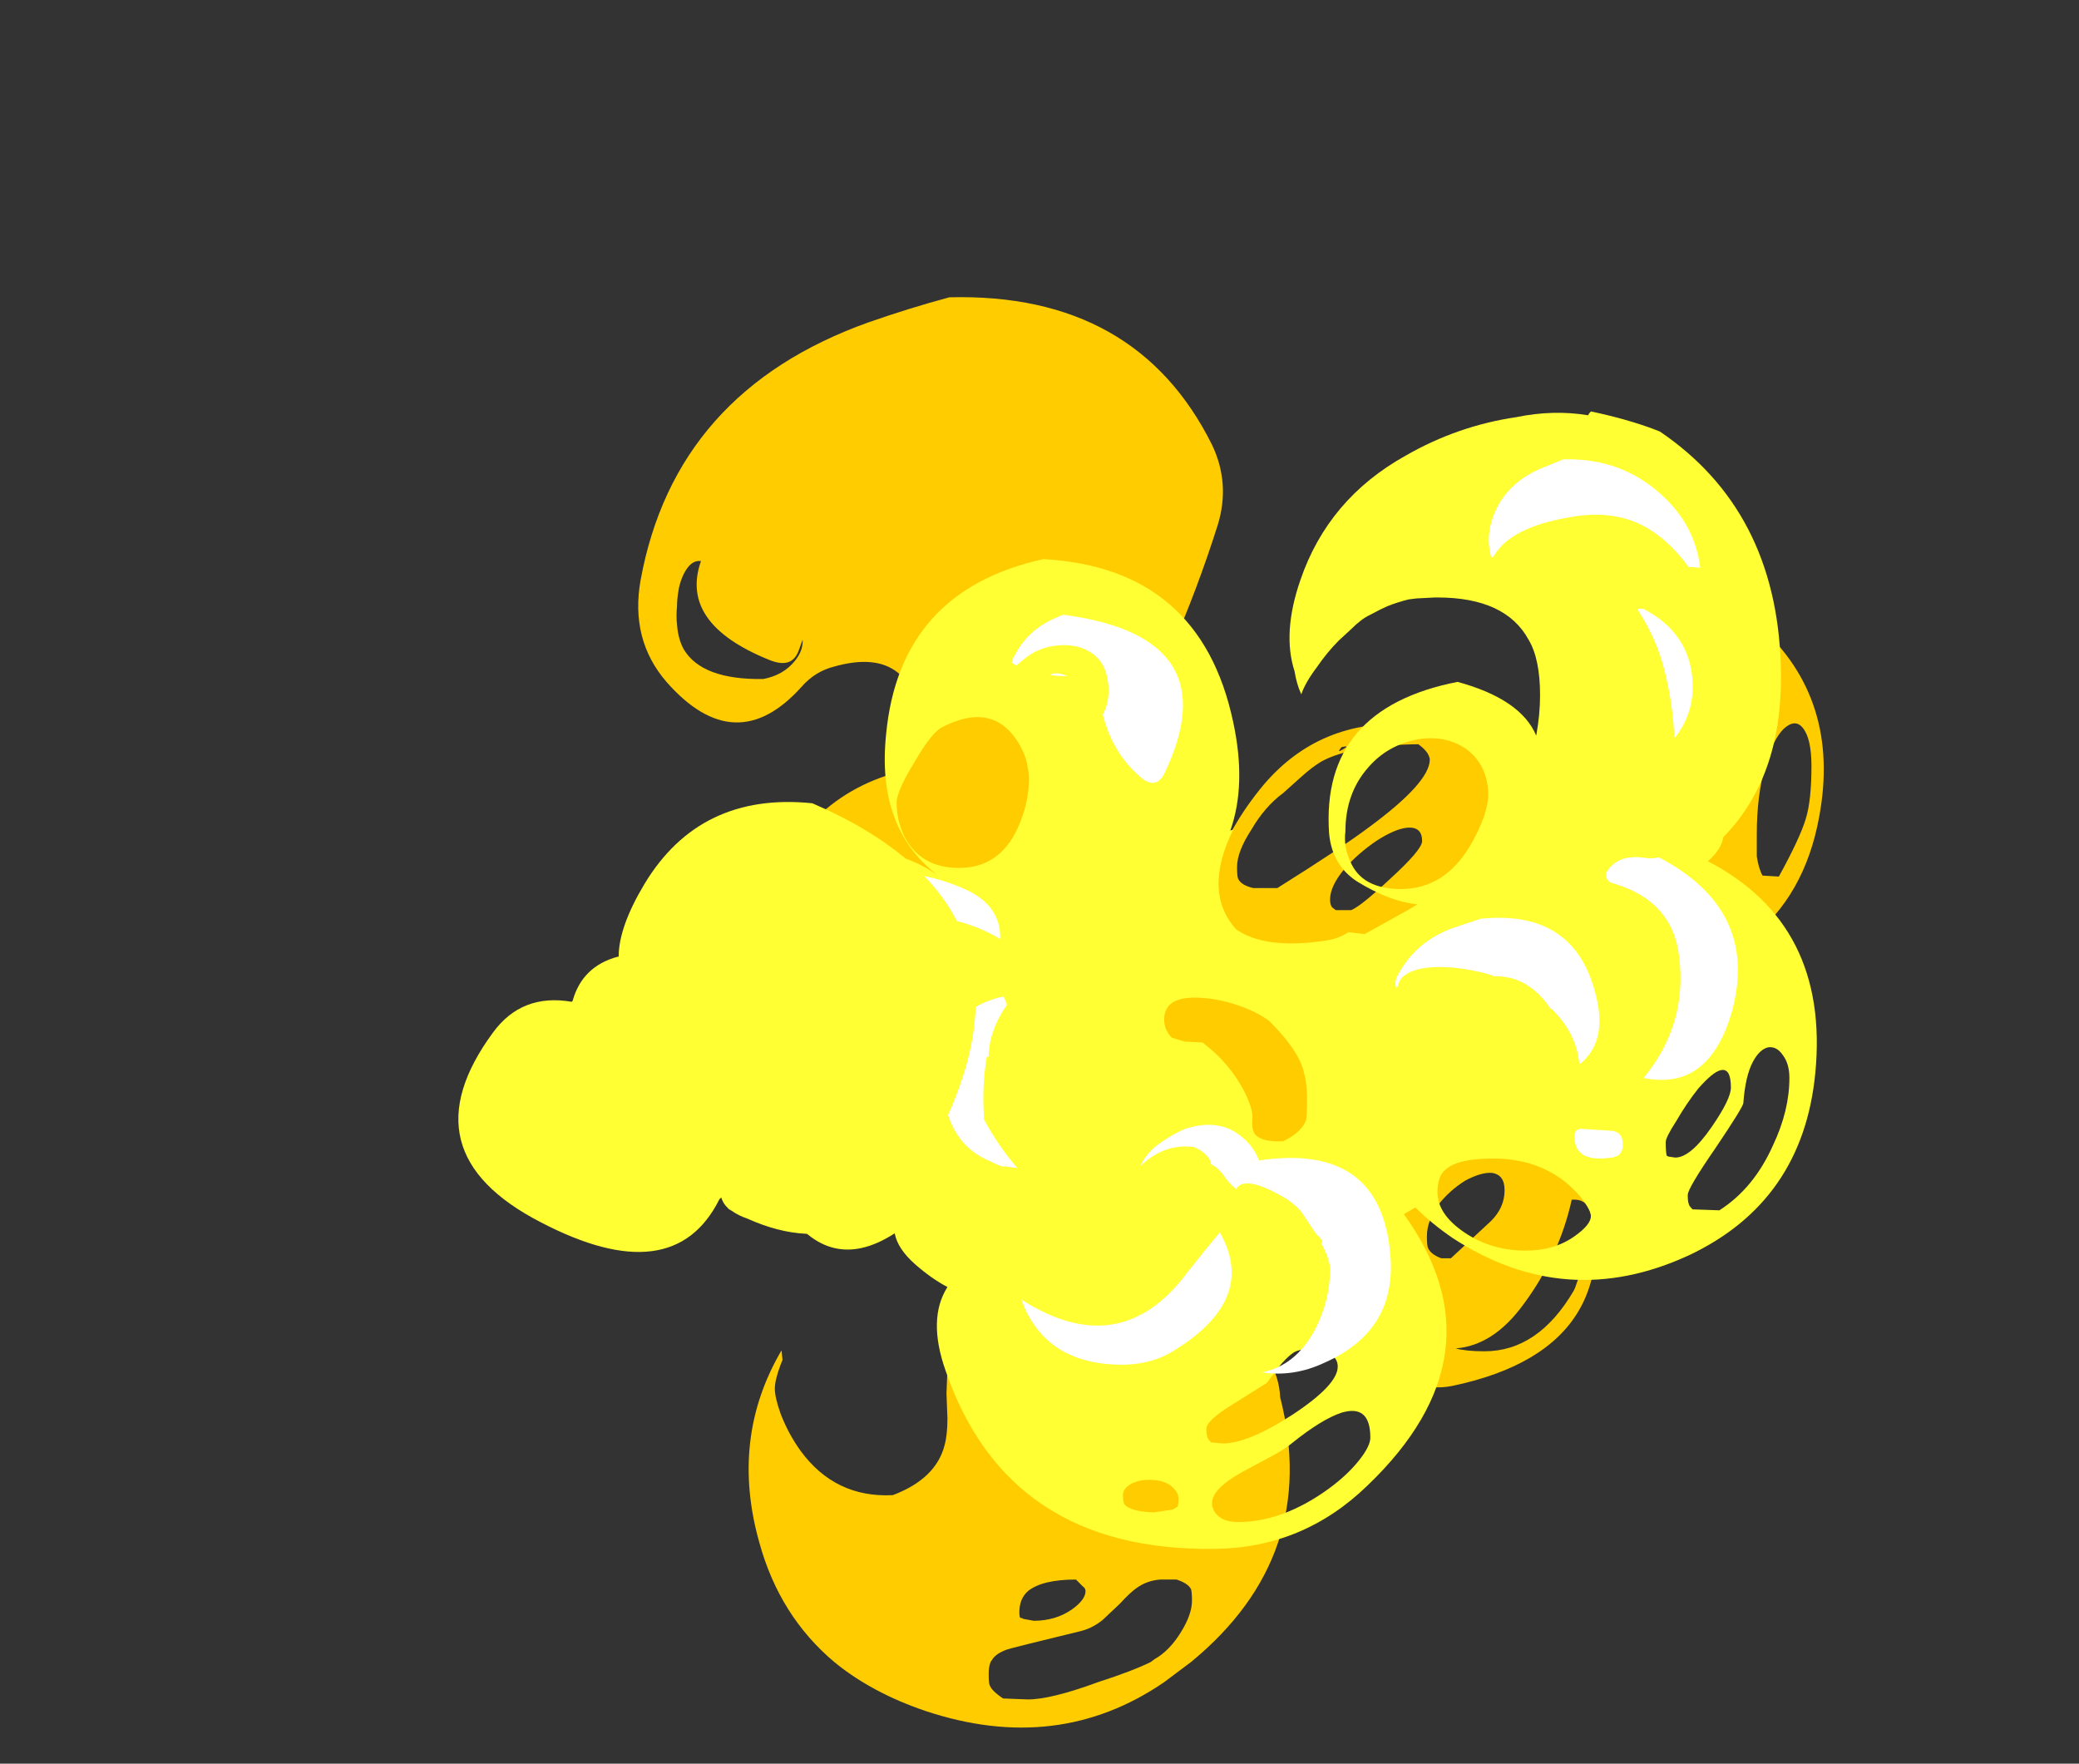 <?xml version="1.0" encoding="UTF-8" standalone="no"?>
<svg xmlns:ffdec="https://www.free-decompiler.com/flash" xmlns:xlink="http://www.w3.org/1999/xlink" ffdec:objectType="frame" height="643.65px" width="758.8px" xmlns="http://www.w3.org/2000/svg">
  <rect width="100%" height="100%" fill="#333333" stroke="none"/>
  <g transform="matrix(1.0, 0.0, 0.0, 1.0, 287.7, 436.45)">
    <use ffdec:characterId="3671" height="74.55" transform="matrix(7.0, 0.0, 0.0, 7.0, -54.6, -327.95)" width="61.8" xlink:href="#shape0"/>
    <use ffdec:characterId="2258" height="23.45" transform="matrix(7.0, 0.0, 0.0, 7.0, -120.35, -143.65)" width="26.95" xlink:href="#shape1"/>
  </g>
  <defs>
    <g id="shape0" transform="matrix(1.0, 0.0, 0.0, 1.0, 7.8, 46.85)">
      <path d="M8.4 -46.85 Q18.15 -47.1 22.1 -39.15 23.05 -37.15 22.4 -35.0 20.3 -28.35 16.8 -22.2 L22.15 -16.85 Q23.0 -19.3 24.8 -21.45 27.7 -24.85 32.35 -24.6 35.6 -24.1 38.05 -21.85 L35.0 -15.45 29.15 -9.6 28.55 -4.5 Q27.85 -1.85 25.7 -1.15 L25.55 -1.8 25.55 -2.05 Q24.3 -2.4 23.05 -3.05 22.5 -3.3 22.3 -3.9 L18.35 -7.7 21.3 -12.4 6.5 -12.85 Q9.35 -10.45 8.9 -5.85 8.6 -2.55 5.9 -0.9 L4.35 -1.1 Q-1.7 -6.1 2.45 -12.75 L3.5 -13.65 Q1.1 -14.5 0.65 -16.25 L1.15 -14.55 Q-1.85 -16.45 1.25 -19.5 3.1 -21.4 5.75 -22.1 L7.0 -24.05 Q6.65 -28.8 2.4 -27.6 1.4 -27.35 0.7 -26.55 -2.75 -22.7 -6.35 -26.8 -8.25 -29.0 -7.7 -32.1 -5.9 -41.95 4.2 -45.55 6.35 -46.3 8.4 -46.85 M0.75 -29.0 L0.55 -28.45 Q0.2 -27.45 -1.0 -27.95 -5.7 -29.85 -4.55 -33.1 -4.95 -33.15 -5.25 -32.75 -5.55 -32.35 -5.7 -31.7 -5.8 -31.15 -5.8 -30.75 -5.85 -30.2 -5.8 -29.8 -5.75 -29.05 -5.45 -28.5 -4.5 -26.9 -1.3 -26.95 -0.25 -27.15 0.35 -27.9 0.75 -28.4 0.75 -28.9 L0.75 -29.0 M2.2 -9.9 Q1.5 -9.65 1.35 -9.2 1.25 -9.05 1.25 -8.45 1.5 -7.1 2.0 -5.8 2.9 -3.15 4.05 -3.15 4.35 -3.15 4.5 -3.75 4.6 -4.2 4.6 -4.6 4.6 -6.05 4.25 -7.2 3.85 -8.6 2.85 -9.9 L2.2 -9.9 M28.35 -15.05 L28.55 -14.9 29.35 -14.9 Q29.85 -15.1 31.35 -16.5 33.05 -18.05 33.05 -18.5 33.05 -19.25 32.3 -19.2 31.65 -19.15 30.65 -18.5 29.7 -17.85 29.0 -17.05 28.25 -16.15 28.25 -15.45 28.25 -15.2 28.35 -15.05 M33.35 -23.05 Q33.2 -23.3 32.85 -23.55 29.35 -23.5 27.8 -22.65 27.3 -22.35 26.75 -21.85 L25.8 -21.0 Q24.85 -20.3 24.15 -19.1 23.4 -17.95 23.4 -17.15 23.4 -16.7 23.45 -16.55 23.6 -16.2 24.25 -16.05 L25.5 -16.05 Q28.85 -18.15 30.25 -19.2 33.45 -21.55 33.45 -22.75 33.45 -22.85 33.35 -23.05 M28.85 -23.4 Q28.55 -23.05 28.95 -23.3 29.3 -23.5 28.85 -23.4 M34.6 -4.0 L40.9 -3.25 Q41.15 -3.25 41.35 -3.5 L41.65 -3.6 Q41.85 -3.55 42.05 -3.45 L41.85 -2.2 41.45 -1.55 Q44.35 7.85 34.65 9.9 32.15 10.4 31.35 7.85 29.2 1.1 34.1 -4.05 L34.6 -4.0 M36.7 -1.2 Q36.15 -1.25 35.3 -0.8 34.5 -0.3 33.9 0.45 33.3 1.3 33.3 2.1 33.3 2.55 33.35 2.7 33.5 3.05 34.05 3.25 L34.55 3.25 36.65 1.3 Q37.35 0.6 37.35 -0.3 37.35 -1.1 36.7 -1.2 M50.6 -29.75 Q54.9 -25.9 53.75 -19.75 53.0 -15.65 50.15 -13.4 L48.9 -15.35 Q48.75 -14.85 48.25 -14.6 L47.4 -14.7 Q47.45 -18.3 48.7 -21.9 L50.6 -29.75 M41.5 3.25 L41.9 1.5 Q41.9 0.1 40.85 0.2 40.2 3.15 38.3 5.7 36.75 7.8 34.8 7.95 35.35 8.1 36.3 8.1 39.1 8.1 40.95 4.95 41.1 4.7 41.5 3.25 M53.35 -22.4 Q53.35 -23.85 52.9 -24.4 52.5 -24.9 51.9 -24.35 51.35 -23.8 50.95 -22.45 50.5 -20.9 50.5 -18.85 50.5 -18.0 50.5 -17.7 50.6 -17.05 50.8 -16.7 L51.65 -16.65 Q52.75 -18.65 53.05 -19.65 53.35 -20.6 53.35 -22.4 M25.65 10.5 Q27.75 18.75 21.0 24.3 L19.6 25.35 Q14.05 29.15 7.15 26.85 4.35 25.9 2.4 24.3 -0.45 21.9 -1.5 18.1 -3.05 12.65 -0.35 8.05 L-0.3 8.55 -0.4 8.8 Q-0.7 9.6 -0.7 10.05 -0.7 10.5 -0.4 11.35 0.0 12.4 0.65 13.3 2.45 15.75 5.45 15.6 7.7 14.75 8.15 13.0 8.3 12.45 8.3 11.6 L8.25 10.3 8.3 9.0 8.55 4.0 9.75 7.3 Q11.75 4.75 15.65 4.65 19.9 4.7 23.35 6.95 L25.05 8.55 Q25.6 9.45 25.65 10.5 M15.0 20.0 Q13.25 20.0 12.5 20.6 12.05 21.0 12.05 21.7 12.05 21.95 12.1 22.0 12.2 22.0 12.25 22.05 L12.8 22.15 Q13.95 22.15 14.8 21.55 15.5 21.05 15.5 20.6 15.5 20.45 15.35 20.35 L15.0 20.0 M10.5 25.5 Q10.6 25.8 11.2 26.2 L12.5 26.25 Q13.7 26.25 16.15 25.35 18.0 24.75 18.9 24.3 L19.1 24.15 Q19.9 23.7 20.5 22.7 21.05 21.8 21.05 21.1 21.05 20.65 21.0 20.5 20.85 20.2 20.25 20.0 L19.4 20.0 Q18.7 20.05 18.15 20.45 17.8 20.7 17.3 21.25 L16.4 22.1 Q15.85 22.55 15.2 22.7 11.7 23.55 11.4 23.65 10.85 23.85 10.65 24.15 L10.55 24.3 Q10.45 24.55 10.45 24.9 10.45 25.4 10.5 25.5" fill="#ffcc00" fill-rule="evenodd" stroke="none"/>
      <path d="M30.35 -30.3 Q29.9 -30.1 29.35 -29.55 L28.7 -28.95 Q28.1 -28.35 27.55 -27.55 26.95 -26.75 26.75 -26.15 26.5 -26.7 26.4 -27.35 25.75 -29.35 26.7 -32.1 28.15 -36.35 32.2 -38.6 34.9 -40.15 37.95 -40.6 39.9 -41.0 41.7 -40.7 41.75 -40.8 41.85 -40.9 43.75 -40.5 45.2 -39.95 L45.45 -39.85 Q51.5 -35.75 51.75 -27.7 51.95 -21.95 48.75 -18.7 48.65 -18.05 47.95 -17.45 54.3 -14.15 53.55 -6.4 52.9 0.3 46.95 3.1 40.55 6.05 34.65 2.2 33.55 1.45 32.7 0.6 L32.1 0.95 Q37.35 8.25 30.2 15.1 26.85 18.35 22.25 18.4 11.45 18.55 8.2 9.1 7.25 6.4 8.3 4.75 7.45 4.3 6.6 3.55 5.7 2.75 5.55 1.95 2.0 4.25 -0.4 0.3 -1.0 -0.7 -0.65 -1.7 L-0.45 -1.7 0.0 -2.1 Q0.25 -1.95 0.55 -1.9 1.25 -1.35 2.2 -1.35 3.75 -1.35 4.6 -3.15 5.15 -4.35 5.15 -5.4 5.15 -7.55 4.15 -8.65 3.25 -9.65 1.9 -9.65 0.65 -9.7 -0.35 -8.9 -1.3 -8.15 -1.35 -7.0 -1.5 -6.65 -1.6 -6.25 -3.5 -8.05 -3.65 -11.1 -3.8 -14.2 -1.4 -16.3 0.35 -17.85 2.7 -18.0 5.55 -18.25 7.75 -16.75 4.6 -19.2 5.1 -24.05 5.8 -31.55 13.3 -33.2 21.5 -32.75 23.2 -24.7 23.9 -21.45 23.05 -19.05 L23.2 -19.1 Q21.6 -15.85 23.35 -13.9 24.85 -12.85 27.95 -13.3 28.7 -13.4 29.2 -13.75 L30.05 -13.65 32.3 -14.9 32.8 -15.2 Q31.35 -15.35 29.65 -16.4 28.35 -17.25 28.2 -18.9 27.75 -25.4 34.9 -26.8 38.2 -25.9 39.0 -24.0 39.2 -25.1 39.2 -26.1 39.2 -28.0 38.6 -29.0 37.4 -31.2 33.85 -31.2 L33.7 -31.2 32.75 -31.15 32.35 -31.1 Q31.75 -30.95 31.25 -30.75 30.9 -30.6 30.35 -30.3 M45.9 -2.05 L46.25 -2.0 Q47.05 -2.0 48.15 -3.6 49.15 -5.05 49.15 -5.65 49.15 -6.7 48.6 -6.55 48.2 -6.45 47.45 -5.6 46.85 -4.85 46.3 -3.9 45.75 -3.05 45.75 -2.8 45.75 -2.35 45.8 -2.1 L45.9 -2.05 M34.3 -1.4 Q33.85 -1.05 33.85 -0.2 33.85 0.95 35.25 1.9 36.65 2.85 38.45 2.85 39.95 2.85 41.0 2.1 41.85 1.5 41.85 1.05 41.85 0.8 41.5 0.3 41.15 -0.2 40.55 -0.7 39.0 -1.95 36.75 -1.95 34.95 -1.95 34.3 -1.4 M35.55 -18.25 Q36.0 -19.0 36.3 -19.85 36.5 -20.55 36.5 -20.85 36.5 -22.45 35.35 -23.3 34.25 -24.05 32.8 -23.8 31.25 -23.5 30.25 -22.35 29.05 -21.0 29.05 -19.0 28.95 -18.2 29.3 -17.45 29.9 -16.0 31.95 -16.0 34.2 -16.0 35.55 -18.25 M20.65 -8.05 L21.6 -8.0 Q23.05 -6.9 23.8 -5.4 24.25 -4.5 24.2 -4.0 24.15 -3.45 24.35 -3.2 24.7 -2.8 25.8 -2.85 26.75 -3.3 27.0 -3.95 27.05 -4.15 27.05 -5.1 27.05 -6.25 26.65 -7.1 26.2 -8.0 25.1 -9.1 24.6 -9.5 23.7 -9.85 22.75 -10.2 21.85 -10.3 19.6 -10.55 19.6 -9.2 19.6 -8.65 20.0 -8.25 L20.65 -8.05 M12.4 -22.75 Q12.15 -23.5 11.7 -24.05 10.4 -25.65 8.05 -24.45 7.5 -24.2 6.6 -22.65 5.65 -21.1 5.65 -20.5 5.65 -19.6 6.05 -18.75 6.9 -17.1 8.9 -17.1 11.0 -17.1 11.95 -19.15 12.55 -20.45 12.55 -21.75 12.55 -22.15 12.4 -22.75 M20.3 16.2 Q20.35 16.05 20.35 15.8 20.35 15.5 20.1 15.25 19.7 14.8 18.8 14.8 18.3 14.8 17.9 15.0 17.45 15.25 17.45 15.6 17.45 16.0 17.55 16.1 17.85 16.45 19.05 16.5 L20.05 16.35 20.3 16.2 M28.65 8.9 Q28.65 8.2 27.6 8.05 26.7 7.9 26.3 8.2 25.95 8.45 25.55 8.95 L24.95 9.75 Q24.8 9.85 23.2 10.85 21.8 11.7 21.8 12.15 21.8 12.45 21.85 12.55 21.85 12.65 22.05 12.85 L22.6 12.9 Q23.9 12.95 26.3 11.4 28.65 9.85 28.65 8.9 M26.25 12.9 Q25.9 13.2 25.15 13.6 L23.75 14.35 Q22.1 15.25 22.1 16.0 L22.1 16.15 Q22.15 16.35 22.25 16.5 22.6 17.0 23.45 17.0 25.8 17.0 28.2 15.25 29.15 14.55 29.75 13.8 30.35 13.05 30.35 12.6 30.35 10.85 28.85 11.3 27.8 11.65 26.25 12.9 M51.85 -7.35 Q51.55 -7.8 51.1 -7.75 50.65 -7.65 50.3 -7.0 49.9 -6.25 49.8 -4.85 49.8 -4.65 48.35 -2.5 46.9 -0.4 46.9 -0.05 46.9 0.3 46.95 0.4 46.95 0.5 47.15 0.7 L48.55 0.75 Q50.35 -0.4 51.35 -2.65 52.2 -4.45 52.2 -6.15 52.2 -6.9 51.85 -7.35" fill="#ffff33" fill-rule="evenodd" stroke="none"/>
      <path d="M39.55 -38.05 L40.4 -38.4 Q43.6 -38.5 45.8 -36.3 47.3 -34.8 47.55 -32.75 L46.9 -32.8 46.9 -32.85 Q45.75 -34.4 44.35 -35.05 42.8 -35.75 40.85 -35.4 38.35 -35.0 37.25 -33.95 36.95 -33.65 36.75 -33.3 L36.65 -33.3 Q36.4 -34.2 36.65 -35.1 37.25 -37.2 39.55 -38.05 M44.6 -30.6 Q47.0 -29.35 47.15 -26.85 47.25 -25.15 46.2 -23.85 46.15 -25.5 45.7 -27.35 45.3 -29.0 44.3 -30.55 44.25 -30.65 44.6 -30.6 M13.65 -30.0 Q14.05 -30.2 14.35 -30.3 23.05 -29.15 19.6 -22.0 19.15 -21.15 18.35 -21.85 16.9 -23.1 16.4 -25.1 16.7 -25.65 16.7 -26.3 16.7 -27.65 15.9 -28.25 15.15 -28.8 14.05 -28.7 13.0 -28.6 12.25 -27.95 12.05 -27.8 11.9 -27.65 L11.65 -27.8 Q11.7 -28.0 11.75 -28.1 L12.05 -28.6 Q12.65 -29.5 13.65 -30.0 M3.25 -16.3 Q3.95 -16.7 4.65 -16.9 7.05 -16.95 9.2 -16.0 11.1 -15.15 11.05 -13.4 9.25 -14.45 7.3 -14.55 5.4 -14.65 3.55 -13.85 1.95 -13.2 0.85 -12.1 L0.8 -12.05 Q0.5 -12.55 0.8 -13.35 1.4 -15.25 3.25 -16.3 M13.9 -27.25 Q14.25 -27.25 14.55 -27.1 14.1 -27.1 13.65 -27.15 13.8 -27.25 13.9 -27.25 M11.4 -9.95 Q11.1 -9.55 10.85 -9.0 10.45 -8.1 10.45 -7.25 L10.35 -7.25 Q10.1 -5.75 10.2 -4.2 L10.2 -4.0 Q10.95 -2.6 11.95 -1.45 L11.25 -1.55 11.3 -1.5 Q10.9 -1.6 10.55 -1.8 8.05 -2.8 8.0 -6.4 8.0 -9.65 11.2 -10.4 11.35 -10.2 11.4 -9.95 M18.35 -1.55 Q18.7 -2.3 19.45 -2.8 20.1 -3.25 20.7 -3.5 22.25 -4.0 23.35 -3.3 24.2 -2.75 24.55 -1.85 30.95 -2.8 31.4 3.15 31.7 7.05 27.95 8.7 26.35 9.45 24.7 9.2 26.45 8.85 27.45 7.0 28.25 5.45 28.25 3.85 28.25 3.3 27.8 2.5 L27.85 2.35 27.75 2.2 27.5 1.95 26.8 0.9 Q26.6 0.6 26.05 0.2 25.4 -0.2 24.8 -0.45 23.65 -0.9 23.35 -0.35 23.0 -0.65 22.75 -1.0 22.45 -1.45 22.05 -1.65 L22.0 -1.85 Q21.75 -2.3 21.15 -2.55 19.6 -2.75 18.35 -1.55 M42.65 -16.85 Q43.25 -17.9 44.85 -17.6 45.15 -17.6 45.4 -17.65 50.65 -14.9 49.2 -9.6 48.0 -5.45 44.6 -6.15 46.9 -8.95 46.45 -12.5 46.1 -15.4 43.0 -16.3 42.6 -16.4 42.65 -16.85 M31.7 -10.85 Q31.6 -11.15 31.75 -11.45 32.7 -13.3 34.75 -14.0 L36.1 -14.45 Q41.0 -14.95 42.1 -10.5 42.75 -8.05 41.25 -6.85 41.1 -8.5 39.8 -9.75 L39.7 -9.8 39.65 -9.9 Q38.5 -11.5 36.8 -11.45 L36.55 -11.55 Q34.7 -12.05 33.3 -11.9 31.9 -11.7 31.8 -10.95 L31.7 -10.85 M42.9 -3.4 Q43.45 -3.35 43.5 -2.85 43.6 -2.1 42.95 -2.0 40.95 -1.7 41.0 -3.15 41.0 -3.45 41.3 -3.5 L42.9 -3.4 M22.5 1.9 Q24.5 5.4 20.05 8.1 19.0 8.75 17.55 8.8 13.4 8.85 12.15 5.4 17.3 8.7 20.8 4.0 21.7 2.85 22.5 1.9" fill="#ffffff" fill-rule="evenodd" stroke="none"/>
    </g>
    <g id="shape1" transform="matrix(1.0, 0.0, 0.0, 1.0, -1.6, 21.0)">
      <path d="M11.3 -16.75 Q14.2 -21.55 20.05 -20.95 32.45 -15.6 26.8 -4.0 23.1 3.6 16.65 0.7 16.2 0.55 15.85 0.3 L15.6 0.15 15.7 0.2 Q15.4 -0.05 15.3 -0.4 L15.2 -0.3 Q12.8 4.5 5.9 0.9 -1.2 -2.75 3.4 -9.0 4.9 -11.05 7.5 -10.6 L7.55 -10.65 Q8.05 -12.45 9.9 -12.95 L9.95 -12.95 Q9.95 -14.5 11.3 -16.75 M24.15 -1.85 L23.7 -1.1 Q24.65 -1.75 25.35 -2.85 L25.05 -2.75 Q24.8 -2.6 24.45 -2.55 L24.15 -1.85" fill="#ffff33" fill-rule="evenodd" stroke="none"/>
    </g>
  </defs>
</svg>
